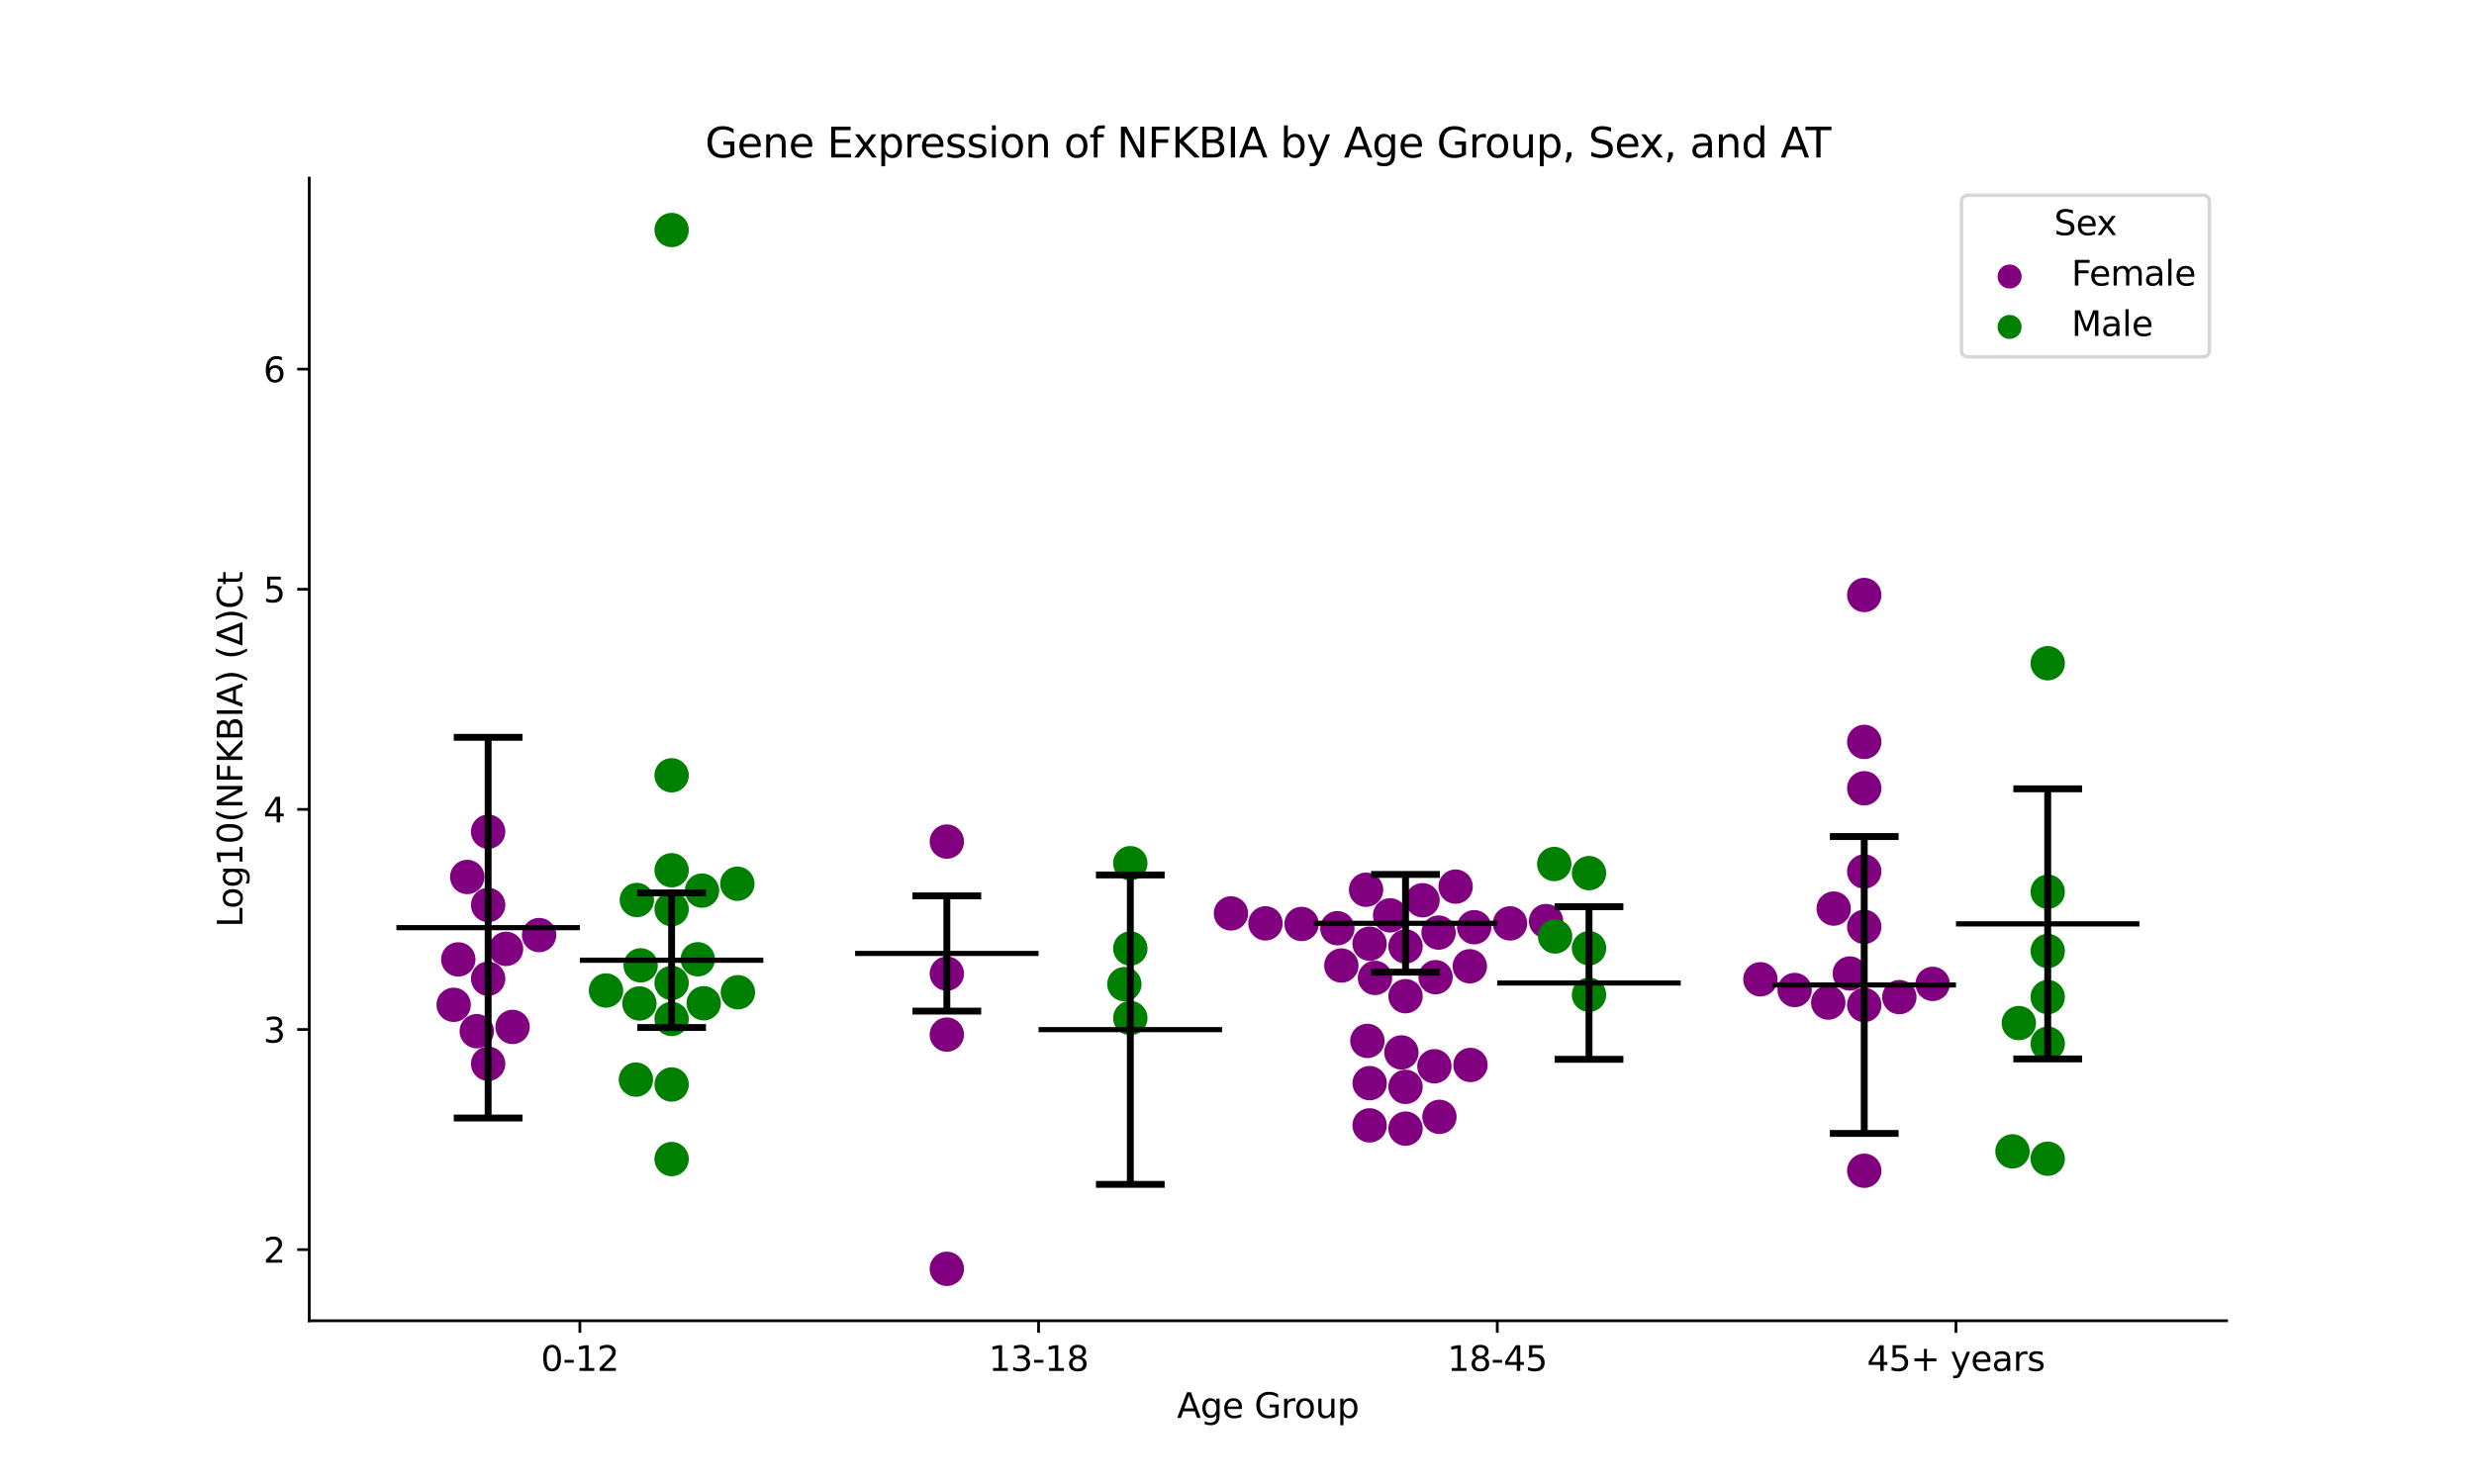 <?xml version="1.0" encoding="utf-8" standalone="no"?>
<!DOCTYPE svg PUBLIC "-//W3C//DTD SVG 1.1//EN"
  "http://www.w3.org/Graphics/SVG/1.1/DTD/svg11.dtd">
<svg xmlns:xlink="http://www.w3.org/1999/xlink" width="720pt" height="432pt" viewBox="0 0 720 432" xmlns="http://www.w3.org/2000/svg" version="1.1">
 <defs>
  <style type="text/css">*{stroke-linejoin: round; stroke-linecap: butt}</style>
 </defs>
 <g id="figure_1">
  <g id="patch_1">
   <path d="M 0 432 
L 720 432 
L 720 0 
L 0 0 
z
" style="fill: #ffffff"/>
  </g>
  <g id="axes_1">
   <g id="patch_2">
    <path d="M 90 384.48 
L 648 384.48 
L 648 51.84 
L 90 51.84 
z
" style="fill: #ffffff"/>
   </g>
   <g id="PathCollection_1">
    <defs>
     <path id="C0_0_a3d1f4bc07" d="M 0 5 
C 1.326 5 2.598 4.473 3.536 3.536 
C 4.473 2.598 5 1.326 5 -0 
C 5 -1.326 4.473 -2.598 3.536 -3.536 
C 2.598 -4.473 1.326 -5 0 -5 
C -1.326 -5 -2.598 -4.473 -3.536 -3.536 
C -4.473 -2.598 -5 -1.326 -5 0 
C -5 1.326 -4.473 2.598 -3.536 3.536 
C -2.598 4.473 -1.326 5 0 5 
z
"/>
    </defs>
    <g clip-path="url(#pcf8efa1014)">
     <use xlink:href="#C0_0_a3d1f4bc07" x="135.978" y="255.291" style="fill: #800080"/>
    </g>
    <g clip-path="url(#pcf8efa1014)">
     <use xlink:href="#C0_0_a3d1f4bc07" x="142.062" y="309.672" style="fill: #800080"/>
    </g>
    <g clip-path="url(#pcf8efa1014)">
     <use xlink:href="#C0_0_a3d1f4bc07" x="156.888" y="272.206" style="fill: #800080"/>
    </g>
    <g clip-path="url(#pcf8efa1014)">
     <use xlink:href="#C0_0_a3d1f4bc07" x="132.026" y="292.503" style="fill: #800080"/>
    </g>
    <g clip-path="url(#pcf8efa1014)">
     <use xlink:href="#C0_0_a3d1f4bc07" x="142.062" y="284.904" style="fill: #800080"/>
    </g>
    <g clip-path="url(#pcf8efa1014)">
     <use xlink:href="#C0_0_a3d1f4bc07" x="138.751" y="300.182" style="fill: #800080"/>
    </g>
    <g clip-path="url(#pcf8efa1014)">
     <use xlink:href="#C0_0_a3d1f4bc07" x="149.171" y="298.944" style="fill: #800080"/>
    </g>
    <g clip-path="url(#pcf8efa1014)">
     <use xlink:href="#C0_0_a3d1f4bc07" x="142.062" y="263.442" style="fill: #800080"/>
    </g>
    <g clip-path="url(#pcf8efa1014)">
     <use xlink:href="#C0_0_a3d1f4bc07" x="142.062" y="242.104" style="fill: #800080"/>
    </g>
    <g clip-path="url(#pcf8efa1014)">
     <use xlink:href="#C0_0_a3d1f4bc07" x="147.272" y="276.222" style="fill: #800080"/>
    </g>
    <g clip-path="url(#pcf8efa1014)">
     <use xlink:href="#C0_0_a3d1f4bc07" x="133.377" y="279.285" style="fill: #800080"/>
    </g>
   </g>
   <g id="PathCollection_2">
    <defs>
     <path id="C1_0_4fada568b8" d="M 0 5 
C 1.326 5 2.598 4.473 3.536 3.536 
C 4.473 2.598 5 1.326 5 -0 
C 5 -1.326 4.473 -2.598 3.536 -3.536 
C 2.598 -4.473 1.326 -5 0 -5 
C -1.326 -5 -2.598 -4.473 -3.536 -3.536 
C -4.473 -2.598 -5 -1.326 -5 0 
C -5 1.326 -4.473 2.598 -3.536 3.536 
C -2.598 4.473 -1.326 5 0 5 
z
"/>
    </defs>
    <g clip-path="url(#pcf8efa1014)">
     <use xlink:href="#C1_0_4fada568b8" x="195.459" y="337.408" style="fill: #008000"/>
    </g>
    <g clip-path="url(#pcf8efa1014)">
     <use xlink:href="#C1_0_4fada568b8" x="195.459" y="264.659" style="fill: #008000"/>
    </g>
    <g clip-path="url(#pcf8efa1014)">
     <use xlink:href="#C1_0_4fada568b8" x="195.459" y="286.138" style="fill: #008000"/>
    </g>
    <g clip-path="url(#pcf8efa1014)">
     <use xlink:href="#C1_0_4fada568b8" x="195.459" y="253.33" style="fill: #008000"/>
    </g>
    <g clip-path="url(#pcf8efa1014)">
     <use xlink:href="#C1_0_4fada568b8" x="176.363" y="288.337" style="fill: #008000"/>
    </g>
    <g clip-path="url(#pcf8efa1014)">
     <use xlink:href="#C1_0_4fada568b8" x="204.8" y="292.052" style="fill: #008000"/>
    </g>
    <g clip-path="url(#pcf8efa1014)">
     <use xlink:href="#C1_0_4fada568b8" x="214.585" y="257.262" style="fill: #008000"/>
    </g>
    <g clip-path="url(#pcf8efa1014)">
     <use xlink:href="#C1_0_4fada568b8" x="195.459" y="66.96" style="fill: #008000"/>
    </g>
    <g clip-path="url(#pcf8efa1014)">
     <use xlink:href="#C1_0_4fada568b8" x="185.067" y="314.28" style="fill: #008000"/>
    </g>
    <g clip-path="url(#pcf8efa1014)">
     <use xlink:href="#C1_0_4fada568b8" x="204.296" y="259.258" style="fill: #008000"/>
    </g>
    <g clip-path="url(#pcf8efa1014)">
     <use xlink:href="#C1_0_4fada568b8" x="214.747" y="288.847" style="fill: #008000"/>
    </g>
    <g clip-path="url(#pcf8efa1014)">
     <use xlink:href="#C1_0_4fada568b8" x="195.459" y="315.705" style="fill: #008000"/>
    </g>
    <g clip-path="url(#pcf8efa1014)">
     <use xlink:href="#C1_0_4fada568b8" x="195.459" y="296.619" style="fill: #008000"/>
    </g>
    <g clip-path="url(#pcf8efa1014)">
     <use xlink:href="#C1_0_4fada568b8" x="195.459" y="225.694" style="fill: #008000"/>
    </g>
    <g clip-path="url(#pcf8efa1014)">
     <use xlink:href="#C1_0_4fada568b8" x="186.442" y="281.015" style="fill: #008000"/>
    </g>
    <g clip-path="url(#pcf8efa1014)">
     <use xlink:href="#C1_0_4fada568b8" x="185.34" y="261.992" style="fill: #008000"/>
    </g>
    <g clip-path="url(#pcf8efa1014)">
     <use xlink:href="#C1_0_4fada568b8" x="203.072" y="279.251" style="fill: #008000"/>
    </g>
    <g clip-path="url(#pcf8efa1014)">
     <use xlink:href="#C1_0_4fada568b8" x="186.087" y="292.11" style="fill: #008000"/>
    </g>
   </g>
   <g id="PathCollection_3">
    <defs>
     <path id="C2_0_ad71204a00" d="M 0 5 
C 1.326 5 2.598 4.473 3.536 3.536 
C 4.473 2.598 5 1.326 5 -0 
C 5 -1.326 4.473 -2.598 3.536 -3.536 
C 2.598 -4.473 1.326 -5 0 -5 
C -1.326 -5 -2.598 -4.473 -3.536 -3.536 
C -4.473 -2.598 -5 -1.326 -5 0 
C -5 1.326 -4.473 2.598 -3.536 3.536 
C -2.598 4.473 -1.326 5 0 5 
z
"/>
    </defs>
    <g clip-path="url(#pcf8efa1014)">
     <use xlink:href="#C2_0_ad71204a00" x="275.555" y="369.36" style="fill: #800080"/>
    </g>
    <g clip-path="url(#pcf8efa1014)">
     <use xlink:href="#C2_0_ad71204a00" x="275.555" y="283.431" style="fill: #800080"/>
    </g>
    <g clip-path="url(#pcf8efa1014)">
     <use xlink:href="#C2_0_ad71204a00" x="275.555" y="244.988" style="fill: #800080"/>
    </g>
    <g clip-path="url(#pcf8efa1014)">
     <use xlink:href="#C2_0_ad71204a00" x="275.555" y="301.174" style="fill: #800080"/>
    </g>
   </g>
   <g id="PathCollection_4">
    <defs>
     <path id="C3_0_e489e727e0" d="M 0 5 
C 1.326 5 2.598 4.473 3.536 3.536 
C 4.473 2.598 5 1.326 5 -0 
C 5 -1.326 4.473 -2.598 3.536 -3.536 
C 2.598 -4.473 1.326 -5 0 -5 
C -1.326 -5 -2.598 -4.473 -3.536 -3.536 
C -4.473 -2.598 -5 -1.326 -5 0 
C -5 1.326 -4.473 2.598 -3.536 3.536 
C -2.598 4.473 -1.326 5 0 5 
z
"/>
    </defs>
    <g clip-path="url(#pcf8efa1014)">
     <use xlink:href="#C3_0_e489e727e0" x="328.952" y="251.285" style="fill: #008000"/>
    </g>
    <g clip-path="url(#pcf8efa1014)">
     <use xlink:href="#C3_0_e489e727e0" x="327.218" y="286.49" style="fill: #008000"/>
    </g>
    <g clip-path="url(#pcf8efa1014)">
     <use xlink:href="#C3_0_e489e727e0" x="328.952" y="296.353" style="fill: #008000"/>
    </g>
    <g clip-path="url(#pcf8efa1014)">
     <use xlink:href="#C3_0_e489e727e0" x="328.952" y="276.116" style="fill: #008000"/>
    </g>
   </g>
   <g id="PathCollection_5">
    <defs>
     <path id="C4_0_89ddd95444" d="M 0 5 
C 1.326 5 2.598 4.473 3.536 3.536 
C 4.473 2.598 5 1.326 5 -0 
C 5 -1.326 4.473 -2.598 3.536 -3.536 
C 2.598 -4.473 1.326 -5 0 -5 
C -1.326 -5 -2.598 -4.473 -3.536 -3.536 
C -4.473 -2.598 -5 -1.326 -5 0 
C -5 1.326 -4.473 2.598 -3.536 3.536 
C -2.598 4.473 -1.326 5 0 5 
z
"/>
    </defs>
    <g clip-path="url(#pcf8efa1014)">
     <use xlink:href="#C4_0_89ddd95444" x="390.367" y="281.07" style="fill: #800080"/>
    </g>
    <g clip-path="url(#pcf8efa1014)">
     <use xlink:href="#C4_0_89ddd95444" x="417.448" y="310.396" style="fill: #800080"/>
    </g>
    <g clip-path="url(#pcf8efa1014)">
     <use xlink:href="#C4_0_89ddd95444" x="418.658" y="271.481" style="fill: #800080"/>
    </g>
    <g clip-path="url(#pcf8efa1014)">
     <use xlink:href="#C4_0_89ddd95444" x="409.048" y="290.001" style="fill: #800080"/>
    </g>
    <g clip-path="url(#pcf8efa1014)">
     <use xlink:href="#C4_0_89ddd95444" x="449.94" y="268.129" style="fill: #800080"/>
    </g>
    <g clip-path="url(#pcf8efa1014)">
     <use xlink:href="#C4_0_89ddd95444" x="429.028" y="269.914" style="fill: #800080"/>
    </g>
    <g clip-path="url(#pcf8efa1014)">
     <use xlink:href="#C4_0_89ddd95444" x="398.581" y="274.714" style="fill: #800080"/>
    </g>
    <g clip-path="url(#pcf8efa1014)">
     <use xlink:href="#C4_0_89ddd95444" x="397.948" y="303.01" style="fill: #800080"/>
    </g>
    <g clip-path="url(#pcf8efa1014)">
     <use xlink:href="#C4_0_89ddd95444" x="427.941" y="310.017" style="fill: #800080"/>
    </g>
    <g clip-path="url(#pcf8efa1014)">
     <use xlink:href="#C4_0_89ddd95444" x="404.564" y="266.468" style="fill: #800080"/>
    </g>
    <g clip-path="url(#pcf8efa1014)">
     <use xlink:href="#C4_0_89ddd95444" x="409.048" y="275.51" style="fill: #800080"/>
    </g>
    <g clip-path="url(#pcf8efa1014)">
     <use xlink:href="#C4_0_89ddd95444" x="407.841" y="306.361" style="fill: #800080"/>
    </g>
    <g clip-path="url(#pcf8efa1014)">
     <use xlink:href="#C4_0_89ddd95444" x="398.595" y="327.605" style="fill: #800080"/>
    </g>
    <g clip-path="url(#pcf8efa1014)">
     <use xlink:href="#C4_0_89ddd95444" x="409.048" y="328.549" style="fill: #800080"/>
    </g>
    <g clip-path="url(#pcf8efa1014)">
     <use xlink:href="#C4_0_89ddd95444" x="397.565" y="259.013" style="fill: #800080"/>
    </g>
    <g clip-path="url(#pcf8efa1014)">
     <use xlink:href="#C4_0_89ddd95444" x="439.464" y="268.806" style="fill: #800080"/>
    </g>
    <g clip-path="url(#pcf8efa1014)">
     <use xlink:href="#C4_0_89ddd95444" x="427.748" y="281.292" style="fill: #800080"/>
    </g>
    <g clip-path="url(#pcf8efa1014)">
     <use xlink:href="#C4_0_89ddd95444" x="409.048" y="316.396" style="fill: #800080"/>
    </g>
    <g clip-path="url(#pcf8efa1014)">
     <use xlink:href="#C4_0_89ddd95444" x="358.241" y="265.9" style="fill: #800080"/>
    </g>
    <g clip-path="url(#pcf8efa1014)">
     <use xlink:href="#C4_0_89ddd95444" x="368.291" y="268.797" style="fill: #800080"/>
    </g>
    <g clip-path="url(#pcf8efa1014)">
     <use xlink:href="#C4_0_89ddd95444" x="413.992" y="262.067" style="fill: #800080"/>
    </g>
    <g clip-path="url(#pcf8efa1014)">
     <use xlink:href="#C4_0_89ddd95444" x="423.63" y="258.097" style="fill: #800080"/>
    </g>
    <g clip-path="url(#pcf8efa1014)">
     <use xlink:href="#C4_0_89ddd95444" x="378.79" y="268.973" style="fill: #800080"/>
    </g>
    <g clip-path="url(#pcf8efa1014)">
     <use xlink:href="#C4_0_89ddd95444" x="389.21" y="270.204" style="fill: #800080"/>
    </g>
    <g clip-path="url(#pcf8efa1014)">
     <use xlink:href="#C4_0_89ddd95444" x="398.61" y="315.307" style="fill: #800080"/>
    </g>
    <g clip-path="url(#pcf8efa1014)">
     <use xlink:href="#C4_0_89ddd95444" x="418.913" y="325.125" style="fill: #800080"/>
    </g>
    <g clip-path="url(#pcf8efa1014)">
     <use xlink:href="#C4_0_89ddd95444" x="400.162" y="284.673" style="fill: #800080"/>
    </g>
    <g clip-path="url(#pcf8efa1014)">
     <use xlink:href="#C4_0_89ddd95444" x="417.789" y="284.46" style="fill: #800080"/>
    </g>
   </g>
   <g id="PathCollection_6">
    <defs>
     <path id="C5_0_7e1f31f492" d="M 0 5 
C 1.326 5 2.598 4.473 3.536 3.536 
C 4.473 2.598 5 1.326 5 -0 
C 5 -1.326 4.473 -2.598 3.536 -3.536 
C 2.598 -4.473 1.326 -5 0 -5 
C -1.326 -5 -2.598 -4.473 -3.536 -3.536 
C -4.473 -2.598 -5 -1.326 -5 0 
C -5 1.326 -4.473 2.598 -3.536 3.536 
C -2.598 4.473 -1.326 5 0 5 
z
"/>
    </defs>
    <g clip-path="url(#pcf8efa1014)">
     <use xlink:href="#C5_0_7e1f31f492" x="462.445" y="289.585" style="fill: #008000"/>
    </g>
    <g clip-path="url(#pcf8efa1014)">
     <use xlink:href="#C5_0_7e1f31f492" x="452.322" y="251.517" style="fill: #008000"/>
    </g>
    <g clip-path="url(#pcf8efa1014)">
     <use xlink:href="#C5_0_7e1f31f492" x="462.445" y="276.025" style="fill: #008000"/>
    </g>
    <g clip-path="url(#pcf8efa1014)">
     <use xlink:href="#C5_0_7e1f31f492" x="452.576" y="272.61" style="fill: #008000"/>
    </g>
    <g clip-path="url(#pcf8efa1014)">
     <use xlink:href="#C5_0_7e1f31f492" x="462.445" y="254.173" style="fill: #008000"/>
    </g>
   </g>
   <g id="PathCollection_7">
    <defs>
     <path id="C6_0_9fdac1bf6b" d="M 0 5 
C 1.326 5 2.598 4.473 3.536 3.536 
C 4.473 2.598 5 1.326 5 -0 
C 5 -1.326 4.473 -2.598 3.536 -3.536 
C 2.598 -4.473 1.326 -5 0 -5 
C -1.326 -5 -2.598 -4.473 -3.536 -3.536 
C -4.473 -2.598 -5 -1.326 -5 0 
C -5 1.326 -4.473 2.598 -3.536 3.536 
C -2.598 4.473 -1.326 5 0 5 
z
"/>
    </defs>
    <g clip-path="url(#pcf8efa1014)">
     <use xlink:href="#C6_0_9fdac1bf6b" x="542.541" y="269.816" style="fill: #800080"/>
    </g>
    <g clip-path="url(#pcf8efa1014)">
     <use xlink:href="#C6_0_9fdac1bf6b" x="542.541" y="253.692" style="fill: #800080"/>
    </g>
    <g clip-path="url(#pcf8efa1014)">
     <use xlink:href="#C6_0_9fdac1bf6b" x="512.319" y="285.074" style="fill: #800080"/>
    </g>
    <g clip-path="url(#pcf8efa1014)">
     <use xlink:href="#C6_0_9fdac1bf6b" x="533.654" y="264.491" style="fill: #800080"/>
    </g>
    <g clip-path="url(#pcf8efa1014)">
     <use xlink:href="#C6_0_9fdac1bf6b" x="542.541" y="215.966" style="fill: #800080"/>
    </g>
    <g clip-path="url(#pcf8efa1014)">
     <use xlink:href="#C6_0_9fdac1bf6b" x="542.541" y="340.811" style="fill: #800080"/>
    </g>
    <g clip-path="url(#pcf8efa1014)">
     <use xlink:href="#C6_0_9fdac1bf6b" x="522.294" y="288.198" style="fill: #800080"/>
    </g>
    <g clip-path="url(#pcf8efa1014)">
     <use xlink:href="#C6_0_9fdac1bf6b" x="532.067" y="291.853" style="fill: #800080"/>
    </g>
    <g clip-path="url(#pcf8efa1014)">
     <use xlink:href="#C6_0_9fdac1bf6b" x="562.452" y="286.414" style="fill: #800080"/>
    </g>
    <g clip-path="url(#pcf8efa1014)">
     <use xlink:href="#C6_0_9fdac1bf6b" x="538.343" y="283.394" style="fill: #800080"/>
    </g>
    <g clip-path="url(#pcf8efa1014)">
     <use xlink:href="#C6_0_9fdac1bf6b" x="542.541" y="229.466" style="fill: #800080"/>
    </g>
    <g clip-path="url(#pcf8efa1014)">
     <use xlink:href="#C6_0_9fdac1bf6b" x="552.759" y="290.259" style="fill: #800080"/>
    </g>
    <g clip-path="url(#pcf8efa1014)">
     <use xlink:href="#C6_0_9fdac1bf6b" x="542.541" y="292.56" style="fill: #800080"/>
    </g>
    <g clip-path="url(#pcf8efa1014)">
     <use xlink:href="#C6_0_9fdac1bf6b" x="542.541" y="173.208" style="fill: #800080"/>
    </g>
   </g>
   <g id="PathCollection_8">
    <defs>
     <path id="C7_0_1f560e7865" d="M 0 5 
C 1.326 5 2.598 4.473 3.536 3.536 
C 4.473 2.598 5 1.326 5 -0 
C 5 -1.326 4.473 -2.598 3.536 -3.536 
C 2.598 -4.473 1.326 -5 0 -5 
C -1.326 -5 -2.598 -4.473 -3.536 -3.536 
C -4.473 -2.598 -5 -1.326 -5 0 
C -5 1.326 -4.473 2.598 -3.536 3.536 
C -2.598 4.473 -1.326 5 0 5 
z
"/>
    </defs>
    <g clip-path="url(#pcf8efa1014)">
     <use xlink:href="#C7_0_1f560e7865" x="595.938" y="337.311" style="fill: #008000"/>
    </g>
    <g clip-path="url(#pcf8efa1014)">
     <use xlink:href="#C7_0_1f560e7865" x="595.938" y="303.826" style="fill: #008000"/>
    </g>
    <g clip-path="url(#pcf8efa1014)">
     <use xlink:href="#C7_0_1f560e7865" x="585.682" y="335.167" style="fill: #008000"/>
    </g>
    <g clip-path="url(#pcf8efa1014)">
     <use xlink:href="#C7_0_1f560e7865" x="595.938" y="259.589" style="fill: #008000"/>
    </g>
    <g clip-path="url(#pcf8efa1014)">
     <use xlink:href="#C7_0_1f560e7865" x="587.539" y="297.825" style="fill: #008000"/>
    </g>
    <g clip-path="url(#pcf8efa1014)">
     <use xlink:href="#C7_0_1f560e7865" x="595.938" y="290.247" style="fill: #008000"/>
    </g>
    <g clip-path="url(#pcf8efa1014)">
     <use xlink:href="#C7_0_1f560e7865" x="595.938" y="193.075" style="fill: #008000"/>
    </g>
    <g clip-path="url(#pcf8efa1014)">
     <use xlink:href="#C7_0_1f560e7865" x="595.938" y="276.845" style="fill: #008000"/>
    </g>
   </g>
   <g id="PathCollection_9"/>
   <g id="PathCollection_10"/>
   <g id="matplotlib.axis_1">
    <g id="xtick_1">
     <g id="line2d_1">
      <defs>
       <path id="m6af6cb7260" d="M 0 0 
L 0 3.5 
" style="stroke: #000000; stroke-width: 0.8"/>
      </defs>
      <g>
       <use xlink:href="#m6af6cb7260" x="168.761" y="384.48" style="stroke: #000000; stroke-width: 0.8"/>
      </g>
     </g>
     <g id="text_1">
      <!-- 0-12 -->
      <g transform="translate(157.413 399.078) scale(0.1 -0.1)">
       <defs>
        <path id="DejaVuSans-30" d="M 2034 4250 
Q 1547 4250 1301 3770 
Q 1056 3291 1056 2328 
Q 1056 1369 1301 889 
Q 1547 409 2034 409 
Q 2525 409 2770 889 
Q 3016 1369 3016 2328 
Q 3016 3291 2770 3770 
Q 2525 4250 2034 4250 
z
M 2034 4750 
Q 2819 4750 3233 4129 
Q 3647 3509 3647 2328 
Q 3647 1150 3233 529 
Q 2819 -91 2034 -91 
Q 1250 -91 836 529 
Q 422 1150 422 2328 
Q 422 3509 836 4129 
Q 1250 4750 2034 4750 
z
" transform="scale(0.016)"/>
        <path id="DejaVuSans-2d" d="M 313 2009 
L 1997 2009 
L 1997 1497 
L 313 1497 
L 313 2009 
z
" transform="scale(0.016)"/>
        <path id="DejaVuSans-31" d="M 794 531 
L 1825 531 
L 1825 4091 
L 703 3866 
L 703 4441 
L 1819 4666 
L 2450 4666 
L 2450 531 
L 3481 531 
L 3481 0 
L 794 0 
L 794 531 
z
" transform="scale(0.016)"/>
        <path id="DejaVuSans-32" d="M 1228 531 
L 3431 531 
L 3431 0 
L 469 0 
L 469 531 
Q 828 903 1448 1529 
Q 2069 2156 2228 2338 
Q 2531 2678 2651 2914 
Q 2772 3150 2772 3378 
Q 2772 3750 2511 3984 
Q 2250 4219 1831 4219 
Q 1534 4219 1204 4116 
Q 875 4013 500 3803 
L 500 4441 
Q 881 4594 1212 4672 
Q 1544 4750 1819 4750 
Q 2544 4750 2975 4387 
Q 3406 4025 3406 3419 
Q 3406 3131 3298 2873 
Q 3191 2616 2906 2266 
Q 2828 2175 2409 1742 
Q 1991 1309 1228 531 
z
" transform="scale(0.016)"/>
       </defs>
       <use xlink:href="#DejaVuSans-30"/>
       <use xlink:href="#DejaVuSans-2d" x="63.623"/>
       <use xlink:href="#DejaVuSans-31" x="99.707"/>
       <use xlink:href="#DejaVuSans-32" x="163.33"/>
      </g>
     </g>
    </g>
    <g id="xtick_2">
     <g id="line2d_2">
      <g>
       <use xlink:href="#m6af6cb7260" x="302.254" y="384.48" style="stroke: #000000; stroke-width: 0.8"/>
      </g>
     </g>
     <g id="text_2">
      <!-- 13-18 -->
      <g transform="translate(287.725 399.078) scale(0.1 -0.1)">
       <defs>
        <path id="DejaVuSans-33" d="M 2597 2516 
Q 3050 2419 3304 2112 
Q 3559 1806 3559 1356 
Q 3559 666 3084 287 
Q 2609 -91 1734 -91 
Q 1441 -91 1130 -33 
Q 819 25 488 141 
L 488 750 
Q 750 597 1062 519 
Q 1375 441 1716 441 
Q 2309 441 2620 675 
Q 2931 909 2931 1356 
Q 2931 1769 2642 2001 
Q 2353 2234 1838 2234 
L 1294 2234 
L 1294 2753 
L 1863 2753 
Q 2328 2753 2575 2939 
Q 2822 3125 2822 3475 
Q 2822 3834 2567 4026 
Q 2313 4219 1838 4219 
Q 1578 4219 1281 4162 
Q 984 4106 628 3988 
L 628 4550 
Q 988 4650 1302 4700 
Q 1616 4750 1894 4750 
Q 2613 4750 3031 4423 
Q 3450 4097 3450 3541 
Q 3450 3153 3228 2886 
Q 3006 2619 2597 2516 
z
" transform="scale(0.016)"/>
        <path id="DejaVuSans-38" d="M 2034 2216 
Q 1584 2216 1326 1975 
Q 1069 1734 1069 1313 
Q 1069 891 1326 650 
Q 1584 409 2034 409 
Q 2484 409 2743 651 
Q 3003 894 3003 1313 
Q 3003 1734 2745 1975 
Q 2488 2216 2034 2216 
z
M 1403 2484 
Q 997 2584 770 2862 
Q 544 3141 544 3541 
Q 544 4100 942 4425 
Q 1341 4750 2034 4750 
Q 2731 4750 3128 4425 
Q 3525 4100 3525 3541 
Q 3525 3141 3298 2862 
Q 3072 2584 2669 2484 
Q 3125 2378 3379 2068 
Q 3634 1759 3634 1313 
Q 3634 634 3220 271 
Q 2806 -91 2034 -91 
Q 1263 -91 848 271 
Q 434 634 434 1313 
Q 434 1759 690 2068 
Q 947 2378 1403 2484 
z
M 1172 3481 
Q 1172 3119 1398 2916 
Q 1625 2713 2034 2713 
Q 2441 2713 2670 2916 
Q 2900 3119 2900 3481 
Q 2900 3844 2670 4047 
Q 2441 4250 2034 4250 
Q 1625 4250 1398 4047 
Q 1172 3844 1172 3481 
z
" transform="scale(0.016)"/>
       </defs>
       <use xlink:href="#DejaVuSans-31"/>
       <use xlink:href="#DejaVuSans-33" x="63.623"/>
       <use xlink:href="#DejaVuSans-2d" x="127.246"/>
       <use xlink:href="#DejaVuSans-31" x="163.33"/>
       <use xlink:href="#DejaVuSans-38" x="226.953"/>
      </g>
     </g>
    </g>
    <g id="xtick_3">
     <g id="line2d_3">
      <g>
       <use xlink:href="#m6af6cb7260" x="435.746" y="384.48" style="stroke: #000000; stroke-width: 0.8"/>
      </g>
     </g>
     <g id="text_3">
      <!-- 18-45 -->
      <g transform="translate(421.218 399.078) scale(0.1 -0.1)">
       <defs>
        <path id="DejaVuSans-34" d="M 2419 4116 
L 825 1625 
L 2419 1625 
L 2419 4116 
z
M 2253 4666 
L 3047 4666 
L 3047 1625 
L 3713 1625 
L 3713 1100 
L 3047 1100 
L 3047 0 
L 2419 0 
L 2419 1100 
L 313 1100 
L 313 1709 
L 2253 4666 
z
" transform="scale(0.016)"/>
        <path id="DejaVuSans-35" d="M 691 4666 
L 3169 4666 
L 3169 4134 
L 1269 4134 
L 1269 2991 
Q 1406 3038 1543 3061 
Q 1681 3084 1819 3084 
Q 2600 3084 3056 2656 
Q 3513 2228 3513 1497 
Q 3513 744 3044 326 
Q 2575 -91 1722 -91 
Q 1428 -91 1123 -41 
Q 819 9 494 109 
L 494 744 
Q 775 591 1075 516 
Q 1375 441 1709 441 
Q 2250 441 2565 725 
Q 2881 1009 2881 1497 
Q 2881 1984 2565 2268 
Q 2250 2553 1709 2553 
Q 1456 2553 1204 2497 
Q 953 2441 691 2322 
L 691 4666 
z
" transform="scale(0.016)"/>
       </defs>
       <use xlink:href="#DejaVuSans-31"/>
       <use xlink:href="#DejaVuSans-38" x="63.623"/>
       <use xlink:href="#DejaVuSans-2d" x="127.246"/>
       <use xlink:href="#DejaVuSans-34" x="163.33"/>
       <use xlink:href="#DejaVuSans-35" x="226.953"/>
      </g>
     </g>
    </g>
    <g id="xtick_4">
     <g id="line2d_4">
      <g>
       <use xlink:href="#m6af6cb7260" x="569.239" y="384.48" style="stroke: #000000; stroke-width: 0.8"/>
      </g>
     </g>
     <g id="text_4">
      <!-- 45+ years -->
      <g transform="translate(543.338 399.078) scale(0.1 -0.1)">
       <defs>
        <path id="DejaVuSans-2b" d="M 2944 4013 
L 2944 2272 
L 4684 2272 
L 4684 1741 
L 2944 1741 
L 2944 0 
L 2419 0 
L 2419 1741 
L 678 1741 
L 678 2272 
L 2419 2272 
L 2419 4013 
L 2944 4013 
z
" transform="scale(0.016)"/>
        <path id="DejaVuSans-20" transform="scale(0.016)"/>
        <path id="DejaVuSans-79" d="M 2059 -325 
Q 1816 -950 1584 -1140 
Q 1353 -1331 966 -1331 
L 506 -1331 
L 506 -850 
L 844 -850 
Q 1081 -850 1212 -737 
Q 1344 -625 1503 -206 
L 1606 56 
L 191 3500 
L 800 3500 
L 1894 763 
L 2988 3500 
L 3597 3500 
L 2059 -325 
z
" transform="scale(0.016)"/>
        <path id="DejaVuSans-65" d="M 3597 1894 
L 3597 1613 
L 953 1613 
Q 991 1019 1311 708 
Q 1631 397 2203 397 
Q 2534 397 2845 478 
Q 3156 559 3463 722 
L 3463 178 
Q 3153 47 2828 -22 
Q 2503 -91 2169 -91 
Q 1331 -91 842 396 
Q 353 884 353 1716 
Q 353 2575 817 3079 
Q 1281 3584 2069 3584 
Q 2775 3584 3186 3129 
Q 3597 2675 3597 1894 
z
M 3022 2063 
Q 3016 2534 2758 2815 
Q 2500 3097 2075 3097 
Q 1594 3097 1305 2825 
Q 1016 2553 972 2059 
L 3022 2063 
z
" transform="scale(0.016)"/>
        <path id="DejaVuSans-61" d="M 2194 1759 
Q 1497 1759 1228 1600 
Q 959 1441 959 1056 
Q 959 750 1161 570 
Q 1363 391 1709 391 
Q 2188 391 2477 730 
Q 2766 1069 2766 1631 
L 2766 1759 
L 2194 1759 
z
M 3341 1997 
L 3341 0 
L 2766 0 
L 2766 531 
Q 2569 213 2275 61 
Q 1981 -91 1556 -91 
Q 1019 -91 701 211 
Q 384 513 384 1019 
Q 384 1609 779 1909 
Q 1175 2209 1959 2209 
L 2766 2209 
L 2766 2266 
Q 2766 2663 2505 2880 
Q 2244 3097 1772 3097 
Q 1472 3097 1187 3025 
Q 903 2953 641 2809 
L 641 3341 
Q 956 3463 1253 3523 
Q 1550 3584 1831 3584 
Q 2591 3584 2966 3190 
Q 3341 2797 3341 1997 
z
" transform="scale(0.016)"/>
        <path id="DejaVuSans-72" d="M 2631 2963 
Q 2534 3019 2420 3045 
Q 2306 3072 2169 3072 
Q 1681 3072 1420 2755 
Q 1159 2438 1159 1844 
L 1159 0 
L 581 0 
L 581 3500 
L 1159 3500 
L 1159 2956 
Q 1341 3275 1631 3429 
Q 1922 3584 2338 3584 
Q 2397 3584 2469 3576 
Q 2541 3569 2628 3553 
L 2631 2963 
z
" transform="scale(0.016)"/>
        <path id="DejaVuSans-73" d="M 2834 3397 
L 2834 2853 
Q 2591 2978 2328 3040 
Q 2066 3103 1784 3103 
Q 1356 3103 1142 2972 
Q 928 2841 928 2578 
Q 928 2378 1081 2264 
Q 1234 2150 1697 2047 
L 1894 2003 
Q 2506 1872 2764 1633 
Q 3022 1394 3022 966 
Q 3022 478 2636 193 
Q 2250 -91 1575 -91 
Q 1294 -91 989 -36 
Q 684 19 347 128 
L 347 722 
Q 666 556 975 473 
Q 1284 391 1588 391 
Q 1994 391 2212 530 
Q 2431 669 2431 922 
Q 2431 1156 2273 1281 
Q 2116 1406 1581 1522 
L 1381 1569 
Q 847 1681 609 1914 
Q 372 2147 372 2553 
Q 372 3047 722 3315 
Q 1072 3584 1716 3584 
Q 2034 3584 2315 3537 
Q 2597 3491 2834 3397 
z
" transform="scale(0.016)"/>
       </defs>
       <use xlink:href="#DejaVuSans-34"/>
       <use xlink:href="#DejaVuSans-35" x="63.623"/>
       <use xlink:href="#DejaVuSans-2b" x="127.246"/>
       <use xlink:href="#DejaVuSans-20" x="211.035"/>
       <use xlink:href="#DejaVuSans-79" x="242.822"/>
       <use xlink:href="#DejaVuSans-65" x="302.002"/>
       <use xlink:href="#DejaVuSans-61" x="363.525"/>
       <use xlink:href="#DejaVuSans-72" x="424.805"/>
       <use xlink:href="#DejaVuSans-73" x="465.918"/>
      </g>
     </g>
    </g>
    <g id="text_5">
     <!-- Age Group -->
     <g transform="translate(342.52 412.757) scale(0.1 -0.1)">
      <defs>
       <path id="DejaVuSans-41" d="M 2188 4044 
L 1331 1722 
L 3047 1722 
L 2188 4044 
z
M 1831 4666 
L 2547 4666 
L 4325 0 
L 3669 0 
L 3244 1197 
L 1141 1197 
L 716 0 
L 50 0 
L 1831 4666 
z
" transform="scale(0.016)"/>
       <path id="DejaVuSans-67" d="M 2906 1791 
Q 2906 2416 2648 2759 
Q 2391 3103 1925 3103 
Q 1463 3103 1205 2759 
Q 947 2416 947 1791 
Q 947 1169 1205 825 
Q 1463 481 1925 481 
Q 2391 481 2648 825 
Q 2906 1169 2906 1791 
z
M 3481 434 
Q 3481 -459 3084 -895 
Q 2688 -1331 1869 -1331 
Q 1566 -1331 1297 -1286 
Q 1028 -1241 775 -1147 
L 775 -588 
Q 1028 -725 1275 -790 
Q 1522 -856 1778 -856 
Q 2344 -856 2625 -561 
Q 2906 -266 2906 331 
L 2906 616 
Q 2728 306 2450 153 
Q 2172 0 1784 0 
Q 1141 0 747 490 
Q 353 981 353 1791 
Q 353 2603 747 3093 
Q 1141 3584 1784 3584 
Q 2172 3584 2450 3431 
Q 2728 3278 2906 2969 
L 2906 3500 
L 3481 3500 
L 3481 434 
z
" transform="scale(0.016)"/>
       <path id="DejaVuSans-47" d="M 3809 666 
L 3809 1919 
L 2778 1919 
L 2778 2438 
L 4434 2438 
L 4434 434 
Q 4069 175 3628 42 
Q 3188 -91 2688 -91 
Q 1594 -91 976 548 
Q 359 1188 359 2328 
Q 359 3472 976 4111 
Q 1594 4750 2688 4750 
Q 3144 4750 3555 4637 
Q 3966 4525 4313 4306 
L 4313 3634 
Q 3963 3931 3569 4081 
Q 3175 4231 2741 4231 
Q 1884 4231 1454 3753 
Q 1025 3275 1025 2328 
Q 1025 1384 1454 906 
Q 1884 428 2741 428 
Q 3075 428 3337 486 
Q 3600 544 3809 666 
z
" transform="scale(0.016)"/>
       <path id="DejaVuSans-6f" d="M 1959 3097 
Q 1497 3097 1228 2736 
Q 959 2375 959 1747 
Q 959 1119 1226 758 
Q 1494 397 1959 397 
Q 2419 397 2687 759 
Q 2956 1122 2956 1747 
Q 2956 2369 2687 2733 
Q 2419 3097 1959 3097 
z
M 1959 3584 
Q 2709 3584 3137 3096 
Q 3566 2609 3566 1747 
Q 3566 888 3137 398 
Q 2709 -91 1959 -91 
Q 1206 -91 779 398 
Q 353 888 353 1747 
Q 353 2609 779 3096 
Q 1206 3584 1959 3584 
z
" transform="scale(0.016)"/>
       <path id="DejaVuSans-75" d="M 544 1381 
L 544 3500 
L 1119 3500 
L 1119 1403 
Q 1119 906 1312 657 
Q 1506 409 1894 409 
Q 2359 409 2629 706 
Q 2900 1003 2900 1516 
L 2900 3500 
L 3475 3500 
L 3475 0 
L 2900 0 
L 2900 538 
Q 2691 219 2414 64 
Q 2138 -91 1772 -91 
Q 1169 -91 856 284 
Q 544 659 544 1381 
z
M 1991 3584 
L 1991 3584 
z
" transform="scale(0.016)"/>
       <path id="DejaVuSans-70" d="M 1159 525 
L 1159 -1331 
L 581 -1331 
L 581 3500 
L 1159 3500 
L 1159 2969 
Q 1341 3281 1617 3432 
Q 1894 3584 2278 3584 
Q 2916 3584 3314 3078 
Q 3713 2572 3713 1747 
Q 3713 922 3314 415 
Q 2916 -91 2278 -91 
Q 1894 -91 1617 61 
Q 1341 213 1159 525 
z
M 3116 1747 
Q 3116 2381 2855 2742 
Q 2594 3103 2138 3103 
Q 1681 3103 1420 2742 
Q 1159 2381 1159 1747 
Q 1159 1113 1420 752 
Q 1681 391 2138 391 
Q 2594 391 2855 752 
Q 3116 1113 3116 1747 
z
" transform="scale(0.016)"/>
      </defs>
      <use xlink:href="#DejaVuSans-41"/>
      <use xlink:href="#DejaVuSans-67" x="68.408"/>
      <use xlink:href="#DejaVuSans-65" x="131.885"/>
      <use xlink:href="#DejaVuSans-20" x="193.408"/>
      <use xlink:href="#DejaVuSans-47" x="225.195"/>
      <use xlink:href="#DejaVuSans-72" x="302.686"/>
      <use xlink:href="#DejaVuSans-6f" x="341.549"/>
      <use xlink:href="#DejaVuSans-75" x="402.73"/>
      <use xlink:href="#DejaVuSans-70" x="466.109"/>
     </g>
    </g>
   </g>
   <g id="matplotlib.axis_2">
    <g id="ytick_1">
     <g id="line2d_5">
      <defs>
       <path id="ma489f4a8b2" d="M 0 0 
L -3.5 0 
" style="stroke: #000000; stroke-width: 0.8"/>
      </defs>
      <g>
       <use xlink:href="#ma489f4a8b2" x="90" y="363.771" style="stroke: #000000; stroke-width: 0.8"/>
      </g>
     </g>
     <g id="text_6">
      <!-- 2 -->
      <g transform="translate(76.638 367.57) scale(0.1 -0.1)">
       <use xlink:href="#DejaVuSans-32"/>
      </g>
     </g>
    </g>
    <g id="ytick_2">
     <g id="line2d_6">
      <g>
       <use xlink:href="#ma489f4a8b2" x="90" y="299.691" style="stroke: #000000; stroke-width: 0.8"/>
      </g>
     </g>
     <g id="text_7">
      <!-- 3 -->
      <g transform="translate(76.638 303.49) scale(0.1 -0.1)">
       <use xlink:href="#DejaVuSans-33"/>
      </g>
     </g>
    </g>
    <g id="ytick_3">
     <g id="line2d_7">
      <g>
       <use xlink:href="#ma489f4a8b2" x="90" y="235.611" style="stroke: #000000; stroke-width: 0.8"/>
      </g>
     </g>
     <g id="text_8">
      <!-- 4 -->
      <g transform="translate(76.638 239.41) scale(0.1 -0.1)">
       <use xlink:href="#DejaVuSans-34"/>
      </g>
     </g>
    </g>
    <g id="ytick_4">
     <g id="line2d_8">
      <g>
       <use xlink:href="#ma489f4a8b2" x="90" y="171.531" style="stroke: #000000; stroke-width: 0.8"/>
      </g>
     </g>
     <g id="text_9">
      <!-- 5 -->
      <g transform="translate(76.638 175.33) scale(0.1 -0.1)">
       <use xlink:href="#DejaVuSans-35"/>
      </g>
     </g>
    </g>
    <g id="ytick_5">
     <g id="line2d_9">
      <g>
       <use xlink:href="#ma489f4a8b2" x="90" y="107.451" style="stroke: #000000; stroke-width: 0.8"/>
      </g>
     </g>
     <g id="text_10">
      <!-- 6 -->
      <g transform="translate(76.638 111.25) scale(0.1 -0.1)">
       <defs>
        <path id="DejaVuSans-36" d="M 2113 2584 
Q 1688 2584 1439 2293 
Q 1191 2003 1191 1497 
Q 1191 994 1439 701 
Q 1688 409 2113 409 
Q 2538 409 2786 701 
Q 3034 994 3034 1497 
Q 3034 2003 2786 2293 
Q 2538 2584 2113 2584 
z
M 3366 4563 
L 3366 3988 
Q 3128 4100 2886 4159 
Q 2644 4219 2406 4219 
Q 1781 4219 1451 3797 
Q 1122 3375 1075 2522 
Q 1259 2794 1537 2939 
Q 1816 3084 2150 3084 
Q 2853 3084 3261 2657 
Q 3669 2231 3669 1497 
Q 3669 778 3244 343 
Q 2819 -91 2113 -91 
Q 1303 -91 875 529 
Q 447 1150 447 2328 
Q 447 3434 972 4092 
Q 1497 4750 2381 4750 
Q 2619 4750 2861 4703 
Q 3103 4656 3366 4563 
z
" transform="scale(0.016)"/>
       </defs>
       <use xlink:href="#DejaVuSans-36"/>
      </g>
     </g>
    </g>
    <g id="text_11">
     <!-- Log10(NFKBIA) (Δ)Ct -->
     <g transform="translate(70.558 269.94) rotate(-90) scale(0.1 -0.1)">
      <defs>
       <path id="DejaVuSans-4c" d="M 628 4666 
L 1259 4666 
L 1259 531 
L 3531 531 
L 3531 0 
L 628 0 
L 628 4666 
z
" transform="scale(0.016)"/>
       <path id="DejaVuSans-28" d="M 1984 4856 
Q 1566 4138 1362 3434 
Q 1159 2731 1159 2009 
Q 1159 1288 1364 580 
Q 1569 -128 1984 -844 
L 1484 -844 
Q 1016 -109 783 600 
Q 550 1309 550 2009 
Q 550 2706 781 3412 
Q 1013 4119 1484 4856 
L 1984 4856 
z
" transform="scale(0.016)"/>
       <path id="DejaVuSans-4e" d="M 628 4666 
L 1478 4666 
L 3547 763 
L 3547 4666 
L 4159 4666 
L 4159 0 
L 3309 0 
L 1241 3903 
L 1241 0 
L 628 0 
L 628 4666 
z
" transform="scale(0.016)"/>
       <path id="DejaVuSans-46" d="M 628 4666 
L 3309 4666 
L 3309 4134 
L 1259 4134 
L 1259 2759 
L 3109 2759 
L 3109 2228 
L 1259 2228 
L 1259 0 
L 628 0 
L 628 4666 
z
" transform="scale(0.016)"/>
       <path id="DejaVuSans-4b" d="M 628 4666 
L 1259 4666 
L 1259 2694 
L 3353 4666 
L 4166 4666 
L 1850 2491 
L 4331 0 
L 3500 0 
L 1259 2247 
L 1259 0 
L 628 0 
L 628 4666 
z
" transform="scale(0.016)"/>
       <path id="DejaVuSans-42" d="M 1259 2228 
L 1259 519 
L 2272 519 
Q 2781 519 3026 730 
Q 3272 941 3272 1375 
Q 3272 1813 3026 2020 
Q 2781 2228 2272 2228 
L 1259 2228 
z
M 1259 4147 
L 1259 2741 
L 2194 2741 
Q 2656 2741 2882 2914 
Q 3109 3088 3109 3444 
Q 3109 3797 2882 3972 
Q 2656 4147 2194 4147 
L 1259 4147 
z
M 628 4666 
L 2241 4666 
Q 2963 4666 3353 4366 
Q 3744 4066 3744 3513 
Q 3744 3084 3544 2831 
Q 3344 2578 2956 2516 
Q 3422 2416 3680 2098 
Q 3938 1781 3938 1306 
Q 3938 681 3513 340 
Q 3088 0 2303 0 
L 628 0 
L 628 4666 
z
" transform="scale(0.016)"/>
       <path id="DejaVuSans-49" d="M 628 4666 
L 1259 4666 
L 1259 0 
L 628 0 
L 628 4666 
z
" transform="scale(0.016)"/>
       <path id="DejaVuSans-29" d="M 513 4856 
L 1013 4856 
Q 1481 4119 1714 3412 
Q 1947 2706 1947 2009 
Q 1947 1309 1714 600 
Q 1481 -109 1013 -844 
L 513 -844 
Q 928 -128 1133 580 
Q 1338 1288 1338 2009 
Q 1338 2731 1133 3434 
Q 928 4138 513 4856 
z
" transform="scale(0.016)"/>
       <path id="DejaVuSans-394" d="M 2188 4044 
L 906 525 
L 3472 525 
L 2188 4044 
z
M 50 0 
L 1831 4666 
L 2547 4666 
L 4325 0 
L 50 0 
z
" transform="scale(0.016)"/>
       <path id="DejaVuSans-43" d="M 4122 4306 
L 4122 3641 
Q 3803 3938 3442 4084 
Q 3081 4231 2675 4231 
Q 1875 4231 1450 3742 
Q 1025 3253 1025 2328 
Q 1025 1406 1450 917 
Q 1875 428 2675 428 
Q 3081 428 3442 575 
Q 3803 722 4122 1019 
L 4122 359 
Q 3791 134 3420 21 
Q 3050 -91 2638 -91 
Q 1578 -91 968 557 
Q 359 1206 359 2328 
Q 359 3453 968 4101 
Q 1578 4750 2638 4750 
Q 3056 4750 3426 4639 
Q 3797 4528 4122 4306 
z
" transform="scale(0.016)"/>
       <path id="DejaVuSans-74" d="M 1172 4494 
L 1172 3500 
L 2356 3500 
L 2356 3053 
L 1172 3053 
L 1172 1153 
Q 1172 725 1289 603 
Q 1406 481 1766 481 
L 2356 481 
L 2356 0 
L 1766 0 
Q 1100 0 847 248 
Q 594 497 594 1153 
L 594 3053 
L 172 3053 
L 172 3500 
L 594 3500 
L 594 4494 
L 1172 4494 
z
" transform="scale(0.016)"/>
      </defs>
      <use xlink:href="#DejaVuSans-4c"/>
      <use xlink:href="#DejaVuSans-6f" x="53.963"/>
      <use xlink:href="#DejaVuSans-67" x="115.145"/>
      <use xlink:href="#DejaVuSans-31" x="178.621"/>
      <use xlink:href="#DejaVuSans-30" x="242.244"/>
      <use xlink:href="#DejaVuSans-28" x="305.867"/>
      <use xlink:href="#DejaVuSans-4e" x="344.881"/>
      <use xlink:href="#DejaVuSans-46" x="419.686"/>
      <use xlink:href="#DejaVuSans-4b" x="477.205"/>
      <use xlink:href="#DejaVuSans-42" x="542.781"/>
      <use xlink:href="#DejaVuSans-49" x="611.385"/>
      <use xlink:href="#DejaVuSans-41" x="640.877"/>
      <use xlink:href="#DejaVuSans-29" x="709.285"/>
      <use xlink:href="#DejaVuSans-20" x="748.299"/>
      <use xlink:href="#DejaVuSans-28" x="780.086"/>
      <use xlink:href="#DejaVuSans-394" x="819.1"/>
      <use xlink:href="#DejaVuSans-29" x="887.508"/>
      <use xlink:href="#DejaVuSans-43" x="926.521"/>
      <use xlink:href="#DejaVuSans-74" x="996.346"/>
     </g>
    </g>
   </g>
   <g id="LineCollection_1">
    <path d="M 142.062 325.465 
L 142.062 214.637 
" clip-path="url(#pcf8efa1014)" style="fill: none; stroke: #000000; stroke-width: 2"/>
   </g>
   <g id="line2d_10">
    <defs>
     <path id="mf380f45198" d="M 10 0 
L -10 -0 
" style="stroke: #000000; stroke-width: 2"/>
    </defs>
    <g clip-path="url(#pcf8efa1014)">
     <use xlink:href="#mf380f45198" x="142.062" y="325.465" style="stroke: #000000; stroke-width: 2"/>
    </g>
   </g>
   <g id="line2d_11">
    <g clip-path="url(#pcf8efa1014)">
     <use xlink:href="#mf380f45198" x="142.062" y="214.637" style="stroke: #000000; stroke-width: 2"/>
    </g>
   </g>
   <g id="LineCollection_2">
    <path d="M 115.364 270.051 
L 168.761 270.051 
" clip-path="url(#pcf8efa1014)" style="fill: none; stroke: #000000; stroke-width: 1.5"/>
   </g>
   <g id="LineCollection_3">
    <path d="M 195.459 299.112 
L 195.459 259.935 
" clip-path="url(#pcf8efa1014)" style="fill: none; stroke: #000000; stroke-width: 2"/>
   </g>
   <g id="line2d_12">
    <g clip-path="url(#pcf8efa1014)">
     <use xlink:href="#mf380f45198" x="195.459" y="299.112" style="stroke: #000000; stroke-width: 2"/>
    </g>
   </g>
   <g id="line2d_13">
    <g clip-path="url(#pcf8efa1014)">
     <use xlink:href="#mf380f45198" x="195.459" y="259.935" style="stroke: #000000; stroke-width: 2"/>
    </g>
   </g>
   <g id="LineCollection_4">
    <path d="M 168.761 279.523 
L 222.158 279.523 
" clip-path="url(#pcf8efa1014)" style="fill: none; stroke: #000000; stroke-width: 1.5"/>
   </g>
   <g id="LineCollection_5">
    <path d="M 275.555 294.335 
L 275.555 260.788 
" clip-path="url(#pcf8efa1014)" style="fill: none; stroke: #000000; stroke-width: 2"/>
   </g>
   <g id="line2d_14">
    <g clip-path="url(#pcf8efa1014)">
     <use xlink:href="#mf380f45198" x="275.555" y="294.335" style="stroke: #000000; stroke-width: 2"/>
    </g>
   </g>
   <g id="line2d_15">
    <g clip-path="url(#pcf8efa1014)">
     <use xlink:href="#mf380f45198" x="275.555" y="260.788" style="stroke: #000000; stroke-width: 2"/>
    </g>
   </g>
   <g id="LineCollection_6">
    <path d="M 248.856 277.561 
L 302.254 277.561 
" clip-path="url(#pcf8efa1014)" style="fill: none; stroke: #000000; stroke-width: 1.5"/>
   </g>
   <g id="LineCollection_7">
    <path d="M 328.952 344.774 
L 328.952 254.703 
" clip-path="url(#pcf8efa1014)" style="fill: none; stroke: #000000; stroke-width: 2"/>
   </g>
   <g id="line2d_16">
    <g clip-path="url(#pcf8efa1014)">
     <use xlink:href="#mf380f45198" x="328.952" y="344.774" style="stroke: #000000; stroke-width: 2"/>
    </g>
   </g>
   <g id="line2d_17">
    <g clip-path="url(#pcf8efa1014)">
     <use xlink:href="#mf380f45198" x="328.952" y="254.703" style="stroke: #000000; stroke-width: 2"/>
    </g>
   </g>
   <g id="LineCollection_8">
    <path d="M 302.254 299.738 
L 355.651 299.738 
" clip-path="url(#pcf8efa1014)" style="fill: none; stroke: #000000; stroke-width: 1.5"/>
   </g>
   <g id="LineCollection_9">
    <path d="M 409.048 283.004 
L 409.048 254.56 
" clip-path="url(#pcf8efa1014)" style="fill: none; stroke: #000000; stroke-width: 2"/>
   </g>
   <g id="line2d_18">
    <g clip-path="url(#pcf8efa1014)">
     <use xlink:href="#mf380f45198" x="409.048" y="283.004" style="stroke: #000000; stroke-width: 2"/>
    </g>
   </g>
   <g id="line2d_19">
    <g clip-path="url(#pcf8efa1014)">
     <use xlink:href="#mf380f45198" x="409.048" y="254.56" style="stroke: #000000; stroke-width: 2"/>
    </g>
   </g>
   <g id="LineCollection_10">
    <path d="M 382.349 268.782 
L 435.746 268.782 
" clip-path="url(#pcf8efa1014)" style="fill: none; stroke: #000000; stroke-width: 1.5"/>
   </g>
   <g id="LineCollection_11">
    <path d="M 462.445 308.371 
L 462.445 263.939 
" clip-path="url(#pcf8efa1014)" style="fill: none; stroke: #000000; stroke-width: 2"/>
   </g>
   <g id="line2d_20">
    <g clip-path="url(#pcf8efa1014)">
     <use xlink:href="#mf380f45198" x="462.445" y="308.371" style="stroke: #000000; stroke-width: 2"/>
    </g>
   </g>
   <g id="line2d_21">
    <g clip-path="url(#pcf8efa1014)">
     <use xlink:href="#mf380f45198" x="462.445" y="263.939" style="stroke: #000000; stroke-width: 2"/>
    </g>
   </g>
   <g id="LineCollection_12">
    <path d="M 435.746 286.155 
L 489.144 286.155 
" clip-path="url(#pcf8efa1014)" style="fill: none; stroke: #000000; stroke-width: 1.5"/>
   </g>
   <g id="LineCollection_13">
    <path d="M 542.541 329.947 
L 542.541 243.524 
" clip-path="url(#pcf8efa1014)" style="fill: none; stroke: #000000; stroke-width: 2"/>
   </g>
   <g id="line2d_22">
    <g clip-path="url(#pcf8efa1014)">
     <use xlink:href="#mf380f45198" x="542.541" y="329.947" style="stroke: #000000; stroke-width: 2"/>
    </g>
   </g>
   <g id="line2d_23">
    <g clip-path="url(#pcf8efa1014)">
     <use xlink:href="#mf380f45198" x="542.541" y="243.524" style="stroke: #000000; stroke-width: 2"/>
    </g>
   </g>
   <g id="LineCollection_14">
    <path d="M 515.842 286.735 
L 569.239 286.735 
" clip-path="url(#pcf8efa1014)" style="fill: none; stroke: #000000; stroke-width: 1.5"/>
   </g>
   <g id="LineCollection_15">
    <path d="M 595.938 308.25 
L 595.938 229.636 
" clip-path="url(#pcf8efa1014)" style="fill: none; stroke: #000000; stroke-width: 2"/>
   </g>
   <g id="line2d_24">
    <g clip-path="url(#pcf8efa1014)">
     <use xlink:href="#mf380f45198" x="595.938" y="308.25" style="stroke: #000000; stroke-width: 2"/>
    </g>
   </g>
   <g id="line2d_25">
    <g clip-path="url(#pcf8efa1014)">
     <use xlink:href="#mf380f45198" x="595.938" y="229.636" style="stroke: #000000; stroke-width: 2"/>
    </g>
   </g>
   <g id="LineCollection_16">
    <path d="M 569.239 268.943 
L 622.636 268.943 
" clip-path="url(#pcf8efa1014)" style="fill: none; stroke: #000000; stroke-width: 1.5"/>
   </g>
   <g id="patch_3">
    <path d="M 90 384.48 
L 90 51.84 
" style="fill: none; stroke: #000000; stroke-width: 0.8; stroke-linejoin: miter; stroke-linecap: square"/>
   </g>
   <g id="patch_4">
    <path d="M 90 384.48 
L 648 384.48 
" style="fill: none; stroke: #000000; stroke-width: 0.8; stroke-linejoin: miter; stroke-linecap: square"/>
   </g>
   <g id="text_12">
    <!-- Gene Expression of NFKBIA by Age Group, Sex, and AT -->
    <g transform="translate(205.205 45.84) scale(0.12 -0.12)">
     <defs>
      <path id="DejaVuSans-6e" d="M 3513 2113 
L 3513 0 
L 2938 0 
L 2938 2094 
Q 2938 2591 2744 2837 
Q 2550 3084 2163 3084 
Q 1697 3084 1428 2787 
Q 1159 2491 1159 1978 
L 1159 0 
L 581 0 
L 581 3500 
L 1159 3500 
L 1159 2956 
Q 1366 3272 1645 3428 
Q 1925 3584 2291 3584 
Q 2894 3584 3203 3211 
Q 3513 2838 3513 2113 
z
" transform="scale(0.016)"/>
      <path id="DejaVuSans-45" d="M 628 4666 
L 3578 4666 
L 3578 4134 
L 1259 4134 
L 1259 2753 
L 3481 2753 
L 3481 2222 
L 1259 2222 
L 1259 531 
L 3634 531 
L 3634 0 
L 628 0 
L 628 4666 
z
" transform="scale(0.016)"/>
      <path id="DejaVuSans-78" d="M 3513 3500 
L 2247 1797 
L 3578 0 
L 2900 0 
L 1881 1375 
L 863 0 
L 184 0 
L 1544 1831 
L 300 3500 
L 978 3500 
L 1906 2253 
L 2834 3500 
L 3513 3500 
z
" transform="scale(0.016)"/>
      <path id="DejaVuSans-69" d="M 603 3500 
L 1178 3500 
L 1178 0 
L 603 0 
L 603 3500 
z
M 603 4863 
L 1178 4863 
L 1178 4134 
L 603 4134 
L 603 4863 
z
" transform="scale(0.016)"/>
      <path id="DejaVuSans-66" d="M 2375 4863 
L 2375 4384 
L 1825 4384 
Q 1516 4384 1395 4259 
Q 1275 4134 1275 3809 
L 1275 3500 
L 2222 3500 
L 2222 3053 
L 1275 3053 
L 1275 0 
L 697 0 
L 697 3053 
L 147 3053 
L 147 3500 
L 697 3500 
L 697 3744 
Q 697 4328 969 4595 
Q 1241 4863 1831 4863 
L 2375 4863 
z
" transform="scale(0.016)"/>
      <path id="DejaVuSans-62" d="M 3116 1747 
Q 3116 2381 2855 2742 
Q 2594 3103 2138 3103 
Q 1681 3103 1420 2742 
Q 1159 2381 1159 1747 
Q 1159 1113 1420 752 
Q 1681 391 2138 391 
Q 2594 391 2855 752 
Q 3116 1113 3116 1747 
z
M 1159 2969 
Q 1341 3281 1617 3432 
Q 1894 3584 2278 3584 
Q 2916 3584 3314 3078 
Q 3713 2572 3713 1747 
Q 3713 922 3314 415 
Q 2916 -91 2278 -91 
Q 1894 -91 1617 61 
Q 1341 213 1159 525 
L 1159 0 
L 581 0 
L 581 4863 
L 1159 4863 
L 1159 2969 
z
" transform="scale(0.016)"/>
      <path id="DejaVuSans-2c" d="M 750 794 
L 1409 794 
L 1409 256 
L 897 -744 
L 494 -744 
L 750 256 
L 750 794 
z
" transform="scale(0.016)"/>
      <path id="DejaVuSans-53" d="M 3425 4513 
L 3425 3897 
Q 3066 4069 2747 4153 
Q 2428 4238 2131 4238 
Q 1616 4238 1336 4038 
Q 1056 3838 1056 3469 
Q 1056 3159 1242 3001 
Q 1428 2844 1947 2747 
L 2328 2669 
Q 3034 2534 3370 2195 
Q 3706 1856 3706 1288 
Q 3706 609 3251 259 
Q 2797 -91 1919 -91 
Q 1588 -91 1214 -16 
Q 841 59 441 206 
L 441 856 
Q 825 641 1194 531 
Q 1563 422 1919 422 
Q 2459 422 2753 634 
Q 3047 847 3047 1241 
Q 3047 1584 2836 1778 
Q 2625 1972 2144 2069 
L 1759 2144 
Q 1053 2284 737 2584 
Q 422 2884 422 3419 
Q 422 4038 858 4394 
Q 1294 4750 2059 4750 
Q 2388 4750 2728 4690 
Q 3069 4631 3425 4513 
z
" transform="scale(0.016)"/>
      <path id="DejaVuSans-64" d="M 2906 2969 
L 2906 4863 
L 3481 4863 
L 3481 0 
L 2906 0 
L 2906 525 
Q 2725 213 2448 61 
Q 2172 -91 1784 -91 
Q 1150 -91 751 415 
Q 353 922 353 1747 
Q 353 2572 751 3078 
Q 1150 3584 1784 3584 
Q 2172 3584 2448 3432 
Q 2725 3281 2906 2969 
z
M 947 1747 
Q 947 1113 1208 752 
Q 1469 391 1925 391 
Q 2381 391 2643 752 
Q 2906 1113 2906 1747 
Q 2906 2381 2643 2742 
Q 2381 3103 1925 3103 
Q 1469 3103 1208 2742 
Q 947 2381 947 1747 
z
" transform="scale(0.016)"/>
      <path id="DejaVuSans-54" d="M -19 4666 
L 3928 4666 
L 3928 4134 
L 2272 4134 
L 2272 0 
L 1638 0 
L 1638 4134 
L -19 4134 
L -19 4666 
z
" transform="scale(0.016)"/>
     </defs>
     <use xlink:href="#DejaVuSans-47"/>
     <use xlink:href="#DejaVuSans-65" x="77.49"/>
     <use xlink:href="#DejaVuSans-6e" x="139.014"/>
     <use xlink:href="#DejaVuSans-65" x="202.393"/>
     <use xlink:href="#DejaVuSans-20" x="263.916"/>
     <use xlink:href="#DejaVuSans-45" x="295.703"/>
     <use xlink:href="#DejaVuSans-78" x="358.887"/>
     <use xlink:href="#DejaVuSans-70" x="418.066"/>
     <use xlink:href="#DejaVuSans-72" x="481.543"/>
     <use xlink:href="#DejaVuSans-65" x="520.406"/>
     <use xlink:href="#DejaVuSans-73" x="581.93"/>
     <use xlink:href="#DejaVuSans-73" x="634.029"/>
     <use xlink:href="#DejaVuSans-69" x="686.129"/>
     <use xlink:href="#DejaVuSans-6f" x="713.912"/>
     <use xlink:href="#DejaVuSans-6e" x="775.094"/>
     <use xlink:href="#DejaVuSans-20" x="838.473"/>
     <use xlink:href="#DejaVuSans-6f" x="870.26"/>
     <use xlink:href="#DejaVuSans-66" x="931.441"/>
     <use xlink:href="#DejaVuSans-20" x="966.646"/>
     <use xlink:href="#DejaVuSans-4e" x="998.434"/>
     <use xlink:href="#DejaVuSans-46" x="1073.238"/>
     <use xlink:href="#DejaVuSans-4b" x="1130.758"/>
     <use xlink:href="#DejaVuSans-42" x="1196.334"/>
     <use xlink:href="#DejaVuSans-49" x="1264.938"/>
     <use xlink:href="#DejaVuSans-41" x="1294.43"/>
     <use xlink:href="#DejaVuSans-20" x="1362.838"/>
     <use xlink:href="#DejaVuSans-62" x="1394.625"/>
     <use xlink:href="#DejaVuSans-79" x="1458.102"/>
     <use xlink:href="#DejaVuSans-20" x="1517.281"/>
     <use xlink:href="#DejaVuSans-41" x="1549.068"/>
     <use xlink:href="#DejaVuSans-67" x="1617.477"/>
     <use xlink:href="#DejaVuSans-65" x="1680.953"/>
     <use xlink:href="#DejaVuSans-20" x="1742.477"/>
     <use xlink:href="#DejaVuSans-47" x="1774.264"/>
     <use xlink:href="#DejaVuSans-72" x="1851.754"/>
     <use xlink:href="#DejaVuSans-6f" x="1890.617"/>
     <use xlink:href="#DejaVuSans-75" x="1951.799"/>
     <use xlink:href="#DejaVuSans-70" x="2015.178"/>
     <use xlink:href="#DejaVuSans-2c" x="2078.654"/>
     <use xlink:href="#DejaVuSans-20" x="2110.441"/>
     <use xlink:href="#DejaVuSans-53" x="2142.229"/>
     <use xlink:href="#DejaVuSans-65" x="2205.705"/>
     <use xlink:href="#DejaVuSans-78" x="2265.479"/>
     <use xlink:href="#DejaVuSans-2c" x="2324.658"/>
     <use xlink:href="#DejaVuSans-20" x="2356.445"/>
     <use xlink:href="#DejaVuSans-61" x="2388.232"/>
     <use xlink:href="#DejaVuSans-6e" x="2449.512"/>
     <use xlink:href="#DejaVuSans-64" x="2512.891"/>
     <use xlink:href="#DejaVuSans-20" x="2576.367"/>
     <use xlink:href="#DejaVuSans-41" x="2608.154"/>
     <use xlink:href="#DejaVuSans-54" x="2668.812"/>
    </g>
   </g>
   <g id="legend_1">
    <g id="patch_5">
     <path d="M 572.845 103.874 
L 641 103.874 
Q 643 103.874 643 101.874 
L 643 58.84 
Q 643 56.84 641 56.84 
L 572.845 56.84 
Q 570.845 56.84 570.845 58.84 
L 570.845 101.874 
Q 570.845 103.874 572.845 103.874 
z
" style="fill: #ffffff; opacity: 0.8; stroke: #cccccc; stroke-linejoin: miter"/>
    </g>
    <g id="text_13">
     <!-- Sex -->
     <g transform="translate(597.8 68.438) scale(0.1 -0.1)">
      <use xlink:href="#DejaVuSans-53"/>
      <use xlink:href="#DejaVuSans-65" x="63.477"/>
      <use xlink:href="#DejaVuSans-78" x="123.25"/>
     </g>
    </g>
    <g id="PathCollection_11">
     <defs>
      <path id="md8481e9e22" d="M 0 3 
C 0.796 3 1.559 2.684 2.121 2.121 
C 2.684 1.559 3 0.796 3 0 
C 3 -0.796 2.684 -1.559 2.121 -2.121 
C 1.559 -2.684 0.796 -3 0 -3 
C -0.796 -3 -1.559 -2.684 -2.121 -2.121 
C -2.684 -1.559 -3 -0.796 -3 0 
C -3 0.796 -2.684 1.559 -2.121 2.121 
C -1.559 2.684 -0.796 3 0 3 
z
" style="stroke: #800080"/>
     </defs>
     <g>
      <use xlink:href="#md8481e9e22" x="584.845" y="80.492" style="fill: #800080; stroke: #800080"/>
     </g>
    </g>
    <g id="text_14">
     <!-- Female -->
     <g transform="translate(602.845 83.117) scale(0.1 -0.1)">
      <defs>
       <path id="DejaVuSans-6d" d="M 3328 2828 
Q 3544 3216 3844 3400 
Q 4144 3584 4550 3584 
Q 5097 3584 5394 3201 
Q 5691 2819 5691 2113 
L 5691 0 
L 5113 0 
L 5113 2094 
Q 5113 2597 4934 2840 
Q 4756 3084 4391 3084 
Q 3944 3084 3684 2787 
Q 3425 2491 3425 1978 
L 3425 0 
L 2847 0 
L 2847 2094 
Q 2847 2600 2669 2842 
Q 2491 3084 2119 3084 
Q 1678 3084 1418 2786 
Q 1159 2488 1159 1978 
L 1159 0 
L 581 0 
L 581 3500 
L 1159 3500 
L 1159 2956 
Q 1356 3278 1631 3431 
Q 1906 3584 2284 3584 
Q 2666 3584 2933 3390 
Q 3200 3197 3328 2828 
z
" transform="scale(0.016)"/>
       <path id="DejaVuSans-6c" d="M 603 4863 
L 1178 4863 
L 1178 0 
L 603 0 
L 603 4863 
z
" transform="scale(0.016)"/>
      </defs>
      <use xlink:href="#DejaVuSans-46"/>
      <use xlink:href="#DejaVuSans-65" x="52.02"/>
      <use xlink:href="#DejaVuSans-6d" x="113.543"/>
      <use xlink:href="#DejaVuSans-61" x="210.955"/>
      <use xlink:href="#DejaVuSans-6c" x="272.234"/>
      <use xlink:href="#DejaVuSans-65" x="300.018"/>
     </g>
    </g>
    <g id="PathCollection_12">
     <defs>
      <path id="m0f09aca690" d="M 0 3 
C 0.796 3 1.559 2.684 2.121 2.121 
C 2.684 1.559 3 0.796 3 0 
C 3 -0.796 2.684 -1.559 2.121 -2.121 
C 1.559 -2.684 0.796 -3 0 -3 
C -0.796 -3 -1.559 -2.684 -2.121 -2.121 
C -2.684 -1.559 -3 -0.796 -3 0 
C -3 0.796 -2.684 1.559 -2.121 2.121 
C -1.559 2.684 -0.796 3 0 3 
z
" style="stroke: #008000"/>
     </defs>
     <g>
      <use xlink:href="#m0f09aca690" x="584.845" y="95.17" style="fill: #008000; stroke: #008000"/>
     </g>
    </g>
    <g id="text_15">
     <!-- Male -->
     <g transform="translate(602.845 97.795) scale(0.1 -0.1)">
      <defs>
       <path id="DejaVuSans-4d" d="M 628 4666 
L 1569 4666 
L 2759 1491 
L 3956 4666 
L 4897 4666 
L 4897 0 
L 4281 0 
L 4281 4097 
L 3078 897 
L 2444 897 
L 1241 4097 
L 1241 0 
L 628 0 
L 628 4666 
z
" transform="scale(0.016)"/>
      </defs>
      <use xlink:href="#DejaVuSans-4d"/>
      <use xlink:href="#DejaVuSans-61" x="86.279"/>
      <use xlink:href="#DejaVuSans-6c" x="147.559"/>
      <use xlink:href="#DejaVuSans-65" x="175.342"/>
     </g>
    </g>
   </g>
  </g>
 </g>
 <defs>
  <clipPath id="pcf8efa1014">
   <rect x="90" y="51.84" width="558" height="332.64"/>
  </clipPath>
 </defs>
</svg>
